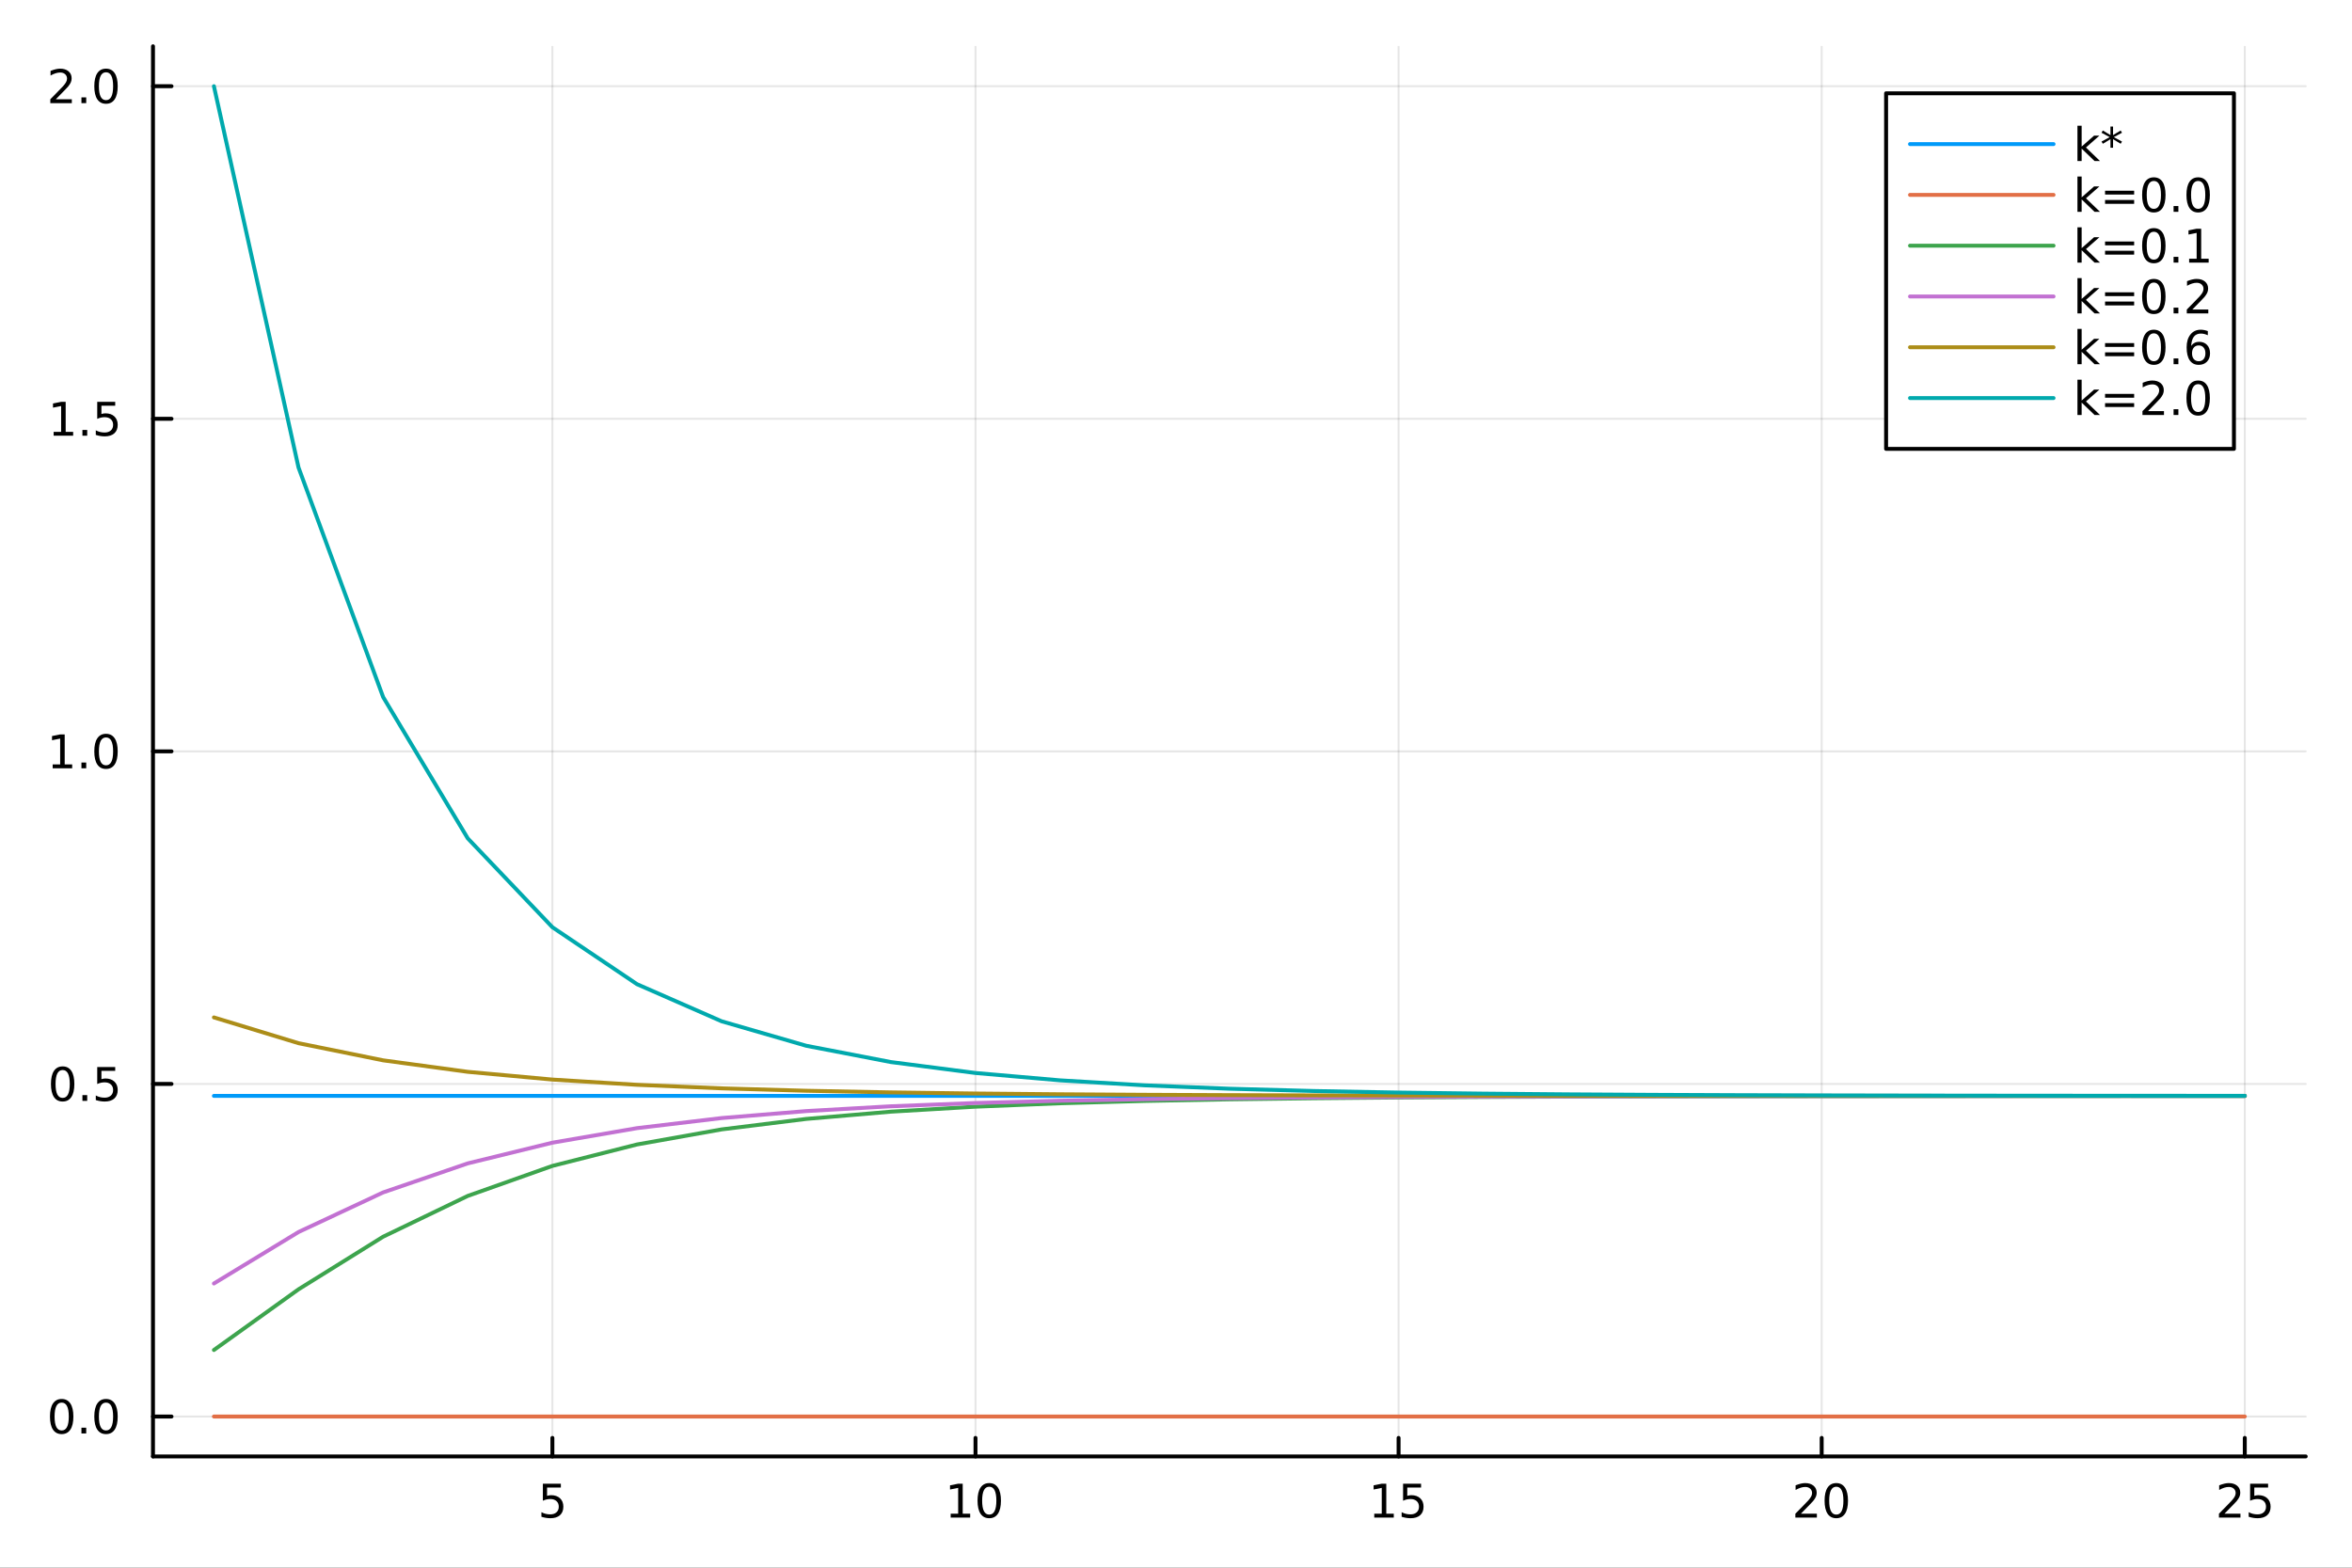 <?xml version="1.0" encoding="utf-8"?>
<svg xmlns="http://www.w3.org/2000/svg" xmlns:xlink="http://www.w3.org/1999/xlink" width="600" height="400" viewBox="0 0 2400 1600">
<rect x="0" y="0" width="2400" height="1600" fill="#333333" stroke="none"/>
<defs>
  <clipPath id="clip640">
    <rect x="0" y="0" width="2400" height="1600"/>
  </clipPath>
</defs>
<path clip-path="url(#clip640)" d="M0 1600 L2400 1600 L2400 0 L0 0  Z" fill="#ffffff" fill-rule="evenodd" fill-opacity="1"/>
<defs>
  <clipPath id="clip641">
    <rect x="480" y="0" width="1681" height="1600"/>
  </clipPath>
</defs>
<path clip-path="url(#clip640)" d="M156.112 1486.45 L2352.76 1486.45 L2352.76 47.244 L156.112 47.244  Z" fill="#ffffff" fill-rule="evenodd" fill-opacity="1"/>
<defs>
  <clipPath id="clip642">
    <rect x="156" y="47" width="2198" height="1440"/>
  </clipPath>
</defs>
<polyline clip-path="url(#clip642)" style="stroke:#000000; stroke-linecap:round; stroke-linejoin:round; stroke-width:2; stroke-opacity:0.1; fill:none" points="563.666,1486.45 563.666,47.244 "/>
<polyline clip-path="url(#clip642)" style="stroke:#000000; stroke-linecap:round; stroke-linejoin:round; stroke-width:2; stroke-opacity:0.1; fill:none" points="995.396,1486.45 995.396,47.244 "/>
<polyline clip-path="url(#clip642)" style="stroke:#000000; stroke-linecap:round; stroke-linejoin:round; stroke-width:2; stroke-opacity:0.1; fill:none" points="1427.13,1486.45 1427.13,47.244 "/>
<polyline clip-path="url(#clip642)" style="stroke:#000000; stroke-linecap:round; stroke-linejoin:round; stroke-width:2; stroke-opacity:0.1; fill:none" points="1858.86,1486.45 1858.86,47.244 "/>
<polyline clip-path="url(#clip642)" style="stroke:#000000; stroke-linecap:round; stroke-linejoin:round; stroke-width:2; stroke-opacity:0.1; fill:none" points="2290.59,1486.45 2290.59,47.244 "/>
<polyline clip-path="url(#clip640)" style="stroke:#000000; stroke-linecap:round; stroke-linejoin:round; stroke-width:4; stroke-opacity:1; fill:none" points="156.112,1486.45 2352.76,1486.45 "/>
<polyline clip-path="url(#clip640)" style="stroke:#000000; stroke-linecap:round; stroke-linejoin:round; stroke-width:4; stroke-opacity:1; fill:none" points="563.666,1486.45 563.666,1467.55 "/>
<polyline clip-path="url(#clip640)" style="stroke:#000000; stroke-linecap:round; stroke-linejoin:round; stroke-width:4; stroke-opacity:1; fill:none" points="995.396,1486.45 995.396,1467.55 "/>
<polyline clip-path="url(#clip640)" style="stroke:#000000; stroke-linecap:round; stroke-linejoin:round; stroke-width:4; stroke-opacity:1; fill:none" points="1427.13,1486.45 1427.13,1467.55 "/>
<polyline clip-path="url(#clip640)" style="stroke:#000000; stroke-linecap:round; stroke-linejoin:round; stroke-width:4; stroke-opacity:1; fill:none" points="1858.86,1486.45 1858.86,1467.55 "/>
<polyline clip-path="url(#clip640)" style="stroke:#000000; stroke-linecap:round; stroke-linejoin:round; stroke-width:4; stroke-opacity:1; fill:none" points="2290.59,1486.45 2290.59,1467.55 "/>
<path clip-path="url(#clip640)" d="M553.943 1514.29 L572.3 1514.29 L572.3 1518.22 L558.226 1518.22 L558.226 1526.7 Q559.244 1526.35 560.263 1526.19 Q561.281 1526 562.3 1526 Q568.087 1526 571.466 1529.17 Q574.846 1532.34 574.846 1537.76 Q574.846 1543.34 571.374 1546.44 Q567.902 1549.52 561.582 1549.52 Q559.406 1549.52 557.138 1549.15 Q554.892 1548.78 552.485 1548.04 L552.485 1543.34 Q554.568 1544.47 556.791 1545.03 Q559.013 1545.58 561.49 1545.58 Q565.494 1545.58 567.832 1543.48 Q570.17 1541.37 570.17 1537.76 Q570.17 1534.15 567.832 1532.04 Q565.494 1529.94 561.49 1529.94 Q559.615 1529.94 557.74 1530.35 Q555.888 1530.77 553.943 1531.65 L553.943 1514.29 Z" fill="#000000" fill-rule="nonzero" fill-opacity="1" /><path clip-path="url(#clip640)" d="M970.083 1544.91 L977.722 1544.91 L977.722 1518.55 L969.412 1520.21 L969.412 1515.95 L977.676 1514.29 L982.352 1514.29 L982.352 1544.91 L989.991 1544.91 L989.991 1548.85 L970.083 1548.85 L970.083 1544.91 Z" fill="#000000" fill-rule="nonzero" fill-opacity="1" /><path clip-path="url(#clip640)" d="M1009.44 1517.37 Q1005.82 1517.37 1004 1520.93 Q1002.19 1524.47 1002.19 1531.6 Q1002.19 1538.71 1004 1542.27 Q1005.82 1545.82 1009.44 1545.82 Q1013.07 1545.82 1014.87 1542.27 Q1016.7 1538.71 1016.7 1531.6 Q1016.7 1524.47 1014.87 1520.93 Q1013.07 1517.37 1009.44 1517.37 M1009.44 1513.66 Q1015.25 1513.66 1018.3 1518.27 Q1021.38 1522.85 1021.38 1531.6 Q1021.38 1540.33 1018.3 1544.94 Q1015.25 1549.52 1009.44 1549.52 Q1003.62 1549.52 1000.55 1544.94 Q997.491 1540.33 997.491 1531.6 Q997.491 1522.85 1000.55 1518.27 Q1003.62 1513.66 1009.44 1513.66 Z" fill="#000000" fill-rule="nonzero" fill-opacity="1" /><path clip-path="url(#clip640)" d="M1402.31 1544.91 L1409.95 1544.91 L1409.95 1518.55 L1401.64 1520.21 L1401.64 1515.95 L1409.9 1514.29 L1414.58 1514.29 L1414.58 1544.91 L1422.22 1544.91 L1422.22 1548.85 L1402.31 1548.85 L1402.31 1544.91 Z" fill="#000000" fill-rule="nonzero" fill-opacity="1" /><path clip-path="url(#clip640)" d="M1431.71 1514.29 L1450.07 1514.29 L1450.07 1518.22 L1435.99 1518.22 L1435.99 1526.7 Q1437.01 1526.35 1438.03 1526.19 Q1439.05 1526 1440.07 1526 Q1445.85 1526 1449.23 1529.17 Q1452.61 1532.34 1452.61 1537.76 Q1452.61 1543.34 1449.14 1546.44 Q1445.67 1549.52 1439.35 1549.52 Q1437.17 1549.52 1434.9 1549.15 Q1432.66 1548.78 1430.25 1548.04 L1430.25 1543.34 Q1432.33 1544.47 1434.56 1545.03 Q1436.78 1545.58 1439.26 1545.58 Q1443.26 1545.58 1445.6 1543.48 Q1447.94 1541.37 1447.94 1537.76 Q1447.94 1534.15 1445.6 1532.04 Q1443.26 1529.94 1439.26 1529.94 Q1437.38 1529.94 1435.51 1530.35 Q1433.65 1530.77 1431.71 1531.65 L1431.71 1514.29 Z" fill="#000000" fill-rule="nonzero" fill-opacity="1" /><path clip-path="url(#clip640)" d="M1837.63 1544.91 L1853.95 1544.91 L1853.95 1548.85 L1832 1548.85 L1832 1544.91 Q1834.67 1542.16 1839.25 1537.53 Q1843.86 1532.88 1845.04 1531.53 Q1847.28 1529.01 1848.16 1527.27 Q1849.06 1525.51 1849.06 1523.82 Q1849.06 1521.07 1847.12 1519.33 Q1845.2 1517.6 1842.1 1517.6 Q1839.9 1517.6 1837.44 1518.36 Q1835.01 1519.13 1832.24 1520.68 L1832.24 1515.95 Q1835.06 1514.82 1837.51 1514.24 Q1839.97 1513.66 1842 1513.66 Q1847.38 1513.66 1850.57 1516.35 Q1853.76 1519.03 1853.76 1523.52 Q1853.76 1525.65 1852.95 1527.57 Q1852.17 1529.47 1850.06 1532.07 Q1849.48 1532.74 1846.38 1535.95 Q1843.28 1539.15 1837.63 1544.91 Z" fill="#000000" fill-rule="nonzero" fill-opacity="1" /><path clip-path="url(#clip640)" d="M1873.76 1517.37 Q1870.15 1517.37 1868.32 1520.93 Q1866.52 1524.47 1866.52 1531.6 Q1866.52 1538.71 1868.32 1542.27 Q1870.15 1545.82 1873.76 1545.82 Q1877.4 1545.82 1879.2 1542.27 Q1881.03 1538.71 1881.03 1531.6 Q1881.03 1524.47 1879.2 1520.93 Q1877.4 1517.37 1873.76 1517.37 M1873.76 1513.66 Q1879.57 1513.66 1882.63 1518.27 Q1885.71 1522.85 1885.71 1531.6 Q1885.71 1540.33 1882.63 1544.94 Q1879.57 1549.52 1873.76 1549.52 Q1867.95 1549.52 1864.87 1544.94 Q1861.82 1540.33 1861.82 1531.6 Q1861.82 1522.85 1864.87 1518.27 Q1867.95 1513.66 1873.76 1513.66 Z" fill="#000000" fill-rule="nonzero" fill-opacity="1" /><path clip-path="url(#clip640)" d="M2269.86 1544.91 L2286.18 1544.91 L2286.18 1548.85 L2264.23 1548.85 L2264.23 1544.91 Q2266.89 1542.16 2271.48 1537.53 Q2276.08 1532.88 2277.27 1531.53 Q2279.51 1529.01 2280.39 1527.27 Q2281.29 1525.51 2281.29 1523.82 Q2281.29 1521.07 2279.35 1519.33 Q2277.43 1517.6 2274.33 1517.6 Q2272.13 1517.6 2269.67 1518.36 Q2267.24 1519.13 2264.46 1520.68 L2264.46 1515.95 Q2267.29 1514.82 2269.74 1514.24 Q2272.2 1513.66 2274.23 1513.66 Q2279.6 1513.66 2282.8 1516.35 Q2285.99 1519.03 2285.99 1523.52 Q2285.99 1525.65 2285.18 1527.57 Q2284.39 1529.47 2282.29 1532.07 Q2281.71 1532.74 2278.61 1535.95 Q2275.51 1539.15 2269.86 1544.91 Z" fill="#000000" fill-rule="nonzero" fill-opacity="1" /><path clip-path="url(#clip640)" d="M2296.04 1514.29 L2314.39 1514.29 L2314.39 1518.22 L2300.32 1518.22 L2300.32 1526.7 Q2301.34 1526.35 2302.36 1526.19 Q2303.38 1526 2304.39 1526 Q2310.18 1526 2313.56 1529.17 Q2316.94 1532.34 2316.94 1537.76 Q2316.94 1543.34 2313.47 1546.44 Q2310 1549.52 2303.68 1549.52 Q2301.5 1549.52 2299.23 1549.15 Q2296.99 1548.78 2294.58 1548.04 L2294.58 1543.34 Q2296.66 1544.47 2298.89 1545.03 Q2301.11 1545.58 2303.58 1545.58 Q2307.59 1545.58 2309.93 1543.48 Q2312.26 1541.37 2312.26 1537.76 Q2312.26 1534.15 2309.93 1532.04 Q2307.59 1529.94 2303.58 1529.94 Q2301.71 1529.94 2299.83 1530.35 Q2297.98 1530.77 2296.04 1531.65 L2296.04 1514.29 Z" fill="#000000" fill-rule="nonzero" fill-opacity="1" /><polyline clip-path="url(#clip642)" style="stroke:#000000; stroke-linecap:round; stroke-linejoin:round; stroke-width:2; stroke-opacity:0.1; fill:none" points="156.112,1445.72 2352.76,1445.72 "/>
<polyline clip-path="url(#clip642)" style="stroke:#000000; stroke-linecap:round; stroke-linejoin:round; stroke-width:2; stroke-opacity:0.1; fill:none" points="156.112,1106.28 2352.76,1106.28 "/>
<polyline clip-path="url(#clip642)" style="stroke:#000000; stroke-linecap:round; stroke-linejoin:round; stroke-width:2; stroke-opacity:0.1; fill:none" points="156.112,766.846 2352.76,766.846 "/>
<polyline clip-path="url(#clip642)" style="stroke:#000000; stroke-linecap:round; stroke-linejoin:round; stroke-width:2; stroke-opacity:0.1; fill:none" points="156.112,427.411 2352.76,427.411 "/>
<polyline clip-path="url(#clip642)" style="stroke:#000000; stroke-linecap:round; stroke-linejoin:round; stroke-width:2; stroke-opacity:0.1; fill:none" points="156.112,87.976 2352.76,87.976 "/>
<polyline clip-path="url(#clip640)" style="stroke:#000000; stroke-linecap:round; stroke-linejoin:round; stroke-width:4; stroke-opacity:1; fill:none" points="156.112,1486.45 156.112,47.244 "/>
<polyline clip-path="url(#clip640)" style="stroke:#000000; stroke-linecap:round; stroke-linejoin:round; stroke-width:4; stroke-opacity:1; fill:none" points="156.112,1445.72 175.01,1445.72 "/>
<polyline clip-path="url(#clip640)" style="stroke:#000000; stroke-linecap:round; stroke-linejoin:round; stroke-width:4; stroke-opacity:1; fill:none" points="156.112,1106.28 175.01,1106.28 "/>
<polyline clip-path="url(#clip640)" style="stroke:#000000; stroke-linecap:round; stroke-linejoin:round; stroke-width:4; stroke-opacity:1; fill:none" points="156.112,766.846 175.01,766.846 "/>
<polyline clip-path="url(#clip640)" style="stroke:#000000; stroke-linecap:round; stroke-linejoin:round; stroke-width:4; stroke-opacity:1; fill:none" points="156.112,427.411 175.01,427.411 "/>
<polyline clip-path="url(#clip640)" style="stroke:#000000; stroke-linecap:round; stroke-linejoin:round; stroke-width:4; stroke-opacity:1; fill:none" points="156.112,87.976 175.01,87.976 "/>
<path clip-path="url(#clip640)" d="M62.937 1431.51 Q59.325 1431.51 57.497 1435.08 Q55.691 1438.62 55.691 1445.75 Q55.691 1452.86 57.497 1456.42 Q59.325 1459.96 62.937 1459.96 Q66.571 1459.96 68.376 1456.42 Q70.205 1452.86 70.205 1445.75 Q70.205 1438.62 68.376 1435.08 Q66.571 1431.51 62.937 1431.51 M62.937 1427.81 Q68.747 1427.81 71.802 1432.42 Q74.881 1437 74.881 1445.75 Q74.881 1454.48 71.802 1459.08 Q68.747 1463.67 62.937 1463.67 Q57.126 1463.67 54.048 1459.08 Q50.992 1454.48 50.992 1445.75 Q50.992 1437 54.048 1432.42 Q57.126 1427.81 62.937 1427.81 Z" fill="#000000" fill-rule="nonzero" fill-opacity="1" /><path clip-path="url(#clip640)" d="M83.098 1457.12 L87.983 1457.12 L87.983 1463 L83.098 1463 L83.098 1457.12 Z" fill="#000000" fill-rule="nonzero" fill-opacity="1" /><path clip-path="url(#clip640)" d="M108.168 1431.51 Q104.557 1431.51 102.728 1435.08 Q100.922 1438.62 100.922 1445.75 Q100.922 1452.86 102.728 1456.42 Q104.557 1459.96 108.168 1459.96 Q111.802 1459.96 113.608 1456.42 Q115.436 1452.86 115.436 1445.75 Q115.436 1438.62 113.608 1435.08 Q111.802 1431.51 108.168 1431.51 M108.168 1427.81 Q113.978 1427.81 117.033 1432.42 Q120.112 1437 120.112 1445.75 Q120.112 1454.48 117.033 1459.08 Q113.978 1463.67 108.168 1463.67 Q102.358 1463.67 99.279 1459.08 Q96.223 1454.48 96.223 1445.75 Q96.223 1437 99.279 1432.42 Q102.358 1427.81 108.168 1427.81 Z" fill="#000000" fill-rule="nonzero" fill-opacity="1" /><path clip-path="url(#clip640)" d="M63.932 1092.08 Q60.321 1092.08 58.492 1095.64 Q56.687 1099.19 56.687 1106.32 Q56.687 1113.42 58.492 1116.99 Q60.321 1120.53 63.932 1120.53 Q67.566 1120.53 69.372 1116.99 Q71.2 1113.42 71.2 1106.32 Q71.2 1099.19 69.372 1095.64 Q67.566 1092.08 63.932 1092.08 M63.932 1088.38 Q69.742 1088.38 72.798 1092.98 Q75.876 1097.57 75.876 1106.32 Q75.876 1115.04 72.798 1119.65 Q69.742 1124.23 63.932 1124.23 Q58.122 1124.23 55.043 1119.65 Q51.987 1115.04 51.987 1106.32 Q51.987 1097.57 55.043 1092.98 Q58.122 1088.38 63.932 1088.38 Z" fill="#000000" fill-rule="nonzero" fill-opacity="1" /><path clip-path="url(#clip640)" d="M84.094 1117.68 L88.978 1117.68 L88.978 1123.56 L84.094 1123.56 L84.094 1117.68 Z" fill="#000000" fill-rule="nonzero" fill-opacity="1" /><path clip-path="url(#clip640)" d="M99.21 1089 L117.566 1089 L117.566 1092.94 L103.492 1092.94 L103.492 1101.41 Q104.51 1101.06 105.529 1100.9 Q106.547 1100.71 107.566 1100.71 Q113.353 1100.71 116.733 1103.89 Q120.112 1107.06 120.112 1112.47 Q120.112 1118.05 116.64 1121.15 Q113.168 1124.23 106.848 1124.23 Q104.672 1124.23 102.404 1123.86 Q100.159 1123.49 97.751 1122.75 L97.751 1118.05 Q99.835 1119.19 102.057 1119.74 Q104.279 1120.3 106.756 1120.3 Q110.76 1120.3 113.098 1118.19 Q115.436 1116.08 115.436 1112.47 Q115.436 1108.86 113.098 1106.76 Q110.76 1104.65 106.756 1104.65 Q104.881 1104.65 103.006 1105.07 Q101.154 1105.48 99.21 1106.36 L99.21 1089 Z" fill="#000000" fill-rule="nonzero" fill-opacity="1" /><path clip-path="url(#clip640)" d="M53.747 780.191 L61.386 780.191 L61.386 753.825 L53.075 755.492 L53.075 751.233 L61.339 749.566 L66.015 749.566 L66.015 780.191 L73.654 780.191 L73.654 784.126 L53.747 784.126 L53.747 780.191 Z" fill="#000000" fill-rule="nonzero" fill-opacity="1" /><path clip-path="url(#clip640)" d="M83.098 778.246 L87.983 778.246 L87.983 784.126 L83.098 784.126 L83.098 778.246 Z" fill="#000000" fill-rule="nonzero" fill-opacity="1" /><path clip-path="url(#clip640)" d="M108.168 752.645 Q104.557 752.645 102.728 756.209 Q100.922 759.751 100.922 766.881 Q100.922 773.987 102.728 777.552 Q104.557 781.094 108.168 781.094 Q111.802 781.094 113.608 777.552 Q115.436 773.987 115.436 766.881 Q115.436 759.751 113.608 756.209 Q111.802 752.645 108.168 752.645 M108.168 748.941 Q113.978 748.941 117.033 753.547 Q120.112 758.131 120.112 766.881 Q120.112 775.608 117.033 780.214 Q113.978 784.797 108.168 784.797 Q102.358 784.797 99.279 780.214 Q96.223 775.608 96.223 766.881 Q96.223 758.131 99.279 753.547 Q102.358 748.941 108.168 748.941 Z" fill="#000000" fill-rule="nonzero" fill-opacity="1" /><path clip-path="url(#clip640)" d="M54.742 440.756 L62.381 440.756 L62.381 414.39 L54.071 416.057 L54.071 411.798 L62.335 410.131 L67.011 410.131 L67.011 440.756 L74.649 440.756 L74.649 444.691 L54.742 444.691 L54.742 440.756 Z" fill="#000000" fill-rule="nonzero" fill-opacity="1" /><path clip-path="url(#clip640)" d="M84.094 438.812 L88.978 438.812 L88.978 444.691 L84.094 444.691 L84.094 438.812 Z" fill="#000000" fill-rule="nonzero" fill-opacity="1" /><path clip-path="url(#clip640)" d="M99.21 410.131 L117.566 410.131 L117.566 414.066 L103.492 414.066 L103.492 422.538 Q104.51 422.191 105.529 422.029 Q106.547 421.844 107.566 421.844 Q113.353 421.844 116.733 425.015 Q120.112 428.187 120.112 433.603 Q120.112 439.182 116.64 442.284 Q113.168 445.362 106.848 445.362 Q104.672 445.362 102.404 444.992 Q100.159 444.622 97.751 443.881 L97.751 439.182 Q99.835 440.316 102.057 440.872 Q104.279 441.427 106.756 441.427 Q110.76 441.427 113.098 439.321 Q115.436 437.214 115.436 433.603 Q115.436 429.992 113.098 427.886 Q110.76 425.779 106.756 425.779 Q104.881 425.779 103.006 426.196 Q101.154 426.613 99.21 427.492 L99.21 410.131 Z" fill="#000000" fill-rule="nonzero" fill-opacity="1" /><path clip-path="url(#clip640)" d="M56.964 101.321 L73.284 101.321 L73.284 105.256 L51.339 105.256 L51.339 101.321 Q54.001 98.567 58.585 93.937 Q63.191 89.284 64.372 87.942 Q66.617 85.418 67.497 83.682 Q68.399 81.923 68.399 80.233 Q68.399 77.479 66.455 75.743 Q64.534 74.006 61.432 74.006 Q59.233 74.006 56.779 74.77 Q54.349 75.534 51.571 77.085 L51.571 72.363 Q54.395 71.229 56.849 70.65 Q59.302 70.071 61.339 70.071 Q66.71 70.071 69.904 72.757 Q73.099 75.442 73.099 79.932 Q73.099 82.062 72.288 83.983 Q71.501 85.881 69.395 88.474 Q68.816 89.145 65.714 92.363 Q62.612 95.557 56.964 101.321 Z" fill="#000000" fill-rule="nonzero" fill-opacity="1" /><path clip-path="url(#clip640)" d="M83.098 99.377 L87.983 99.377 L87.983 105.256 L83.098 105.256 L83.098 99.377 Z" fill="#000000" fill-rule="nonzero" fill-opacity="1" /><path clip-path="url(#clip640)" d="M108.168 73.775 Q104.557 73.775 102.728 77.34 Q100.922 80.881 100.922 88.011 Q100.922 95.117 102.728 98.682 Q104.557 102.224 108.168 102.224 Q111.802 102.224 113.608 98.682 Q115.436 95.117 115.436 88.011 Q115.436 80.881 113.608 77.34 Q111.802 73.775 108.168 73.775 M108.168 70.071 Q113.978 70.071 117.033 74.678 Q120.112 79.261 120.112 88.011 Q120.112 96.738 117.033 101.344 Q113.978 105.928 108.168 105.928 Q102.358 105.928 99.279 101.344 Q96.223 96.738 96.223 88.011 Q96.223 79.261 99.279 74.678 Q102.358 70.071 108.168 70.071 Z" fill="#000000" fill-rule="nonzero" fill-opacity="1" /><polyline clip-path="url(#clip642)" style="stroke:#009af9; stroke-linecap:round; stroke-linejoin:round; stroke-width:4; stroke-opacity:1; fill:none" points="218.281,1118.48 304.627,1118.48 390.973,1118.48 477.319,1118.48 563.666,1118.48 650.012,1118.48 736.358,1118.48 822.704,1118.48 909.05,1118.48 995.396,1118.48 1081.74,1118.48 1168.09,1118.48 1254.43,1118.48 1340.78,1118.48 1427.13,1118.48 1513.47,1118.48 1599.82,1118.48 1686.16,1118.48 1772.51,1118.48 1858.86,1118.48 1945.2,1118.48 2031.55,1118.48 2117.89,1118.48 2204.24,1118.48 2290.59,1118.48 "/>
<polyline clip-path="url(#clip642)" style="stroke:#e26f46; stroke-linecap:round; stroke-linejoin:round; stroke-width:4; stroke-opacity:1; fill:none" points="218.281,1445.72 304.627,1445.72 390.973,1445.72 477.319,1445.72 563.666,1445.72 650.012,1445.72 736.358,1445.72 822.704,1445.72 909.05,1445.72 995.396,1445.72 1081.74,1445.72 1168.09,1445.72 1254.43,1445.72 1340.78,1445.72 1427.13,1445.72 1513.47,1445.72 1599.82,1445.72 1686.16,1445.72 1772.51,1445.72 1858.86,1445.72 1945.2,1445.72 2031.55,1445.72 2117.89,1445.72 2204.24,1445.72 2290.59,1445.72 "/>
<polyline clip-path="url(#clip642)" style="stroke:#3da44d; stroke-linecap:round; stroke-linejoin:round; stroke-width:4; stroke-opacity:1; fill:none" points="218.281,1377.83 304.627,1315.89 390.973,1262.19 477.319,1220.56 563.666,1189.94 650.012,1168.06 736.358,1152.68 822.704,1141.98 909.05,1134.58 995.396,1129.5 1081.74,1126.01 1168.09,1123.62 1254.43,1121.99 1340.78,1120.88 1427.13,1120.11 1513.47,1119.6 1599.82,1119.24 1686.16,1119 1772.51,1118.83 1858.86,1118.72 1945.2,1118.65 2031.55,1118.59 2117.89,1118.56 2204.24,1118.53 2290.59,1118.52 "/>
<polyline clip-path="url(#clip642)" style="stroke:#c271d2; stroke-linecap:round; stroke-linejoin:round; stroke-width:4; stroke-opacity:1; fill:none" points="218.281,1309.94 304.627,1257.42 390.973,1216.99 477.319,1187.36 563.666,1166.24 650.012,1151.4 736.358,1141.1 822.704,1133.98 909.05,1129.08 995.396,1125.73 1081.74,1123.43 1168.09,1121.86 1254.43,1120.79 1340.78,1120.05 1427.13,1119.55 1513.47,1119.21 1599.82,1118.98 1686.16,1118.82 1772.51,1118.71 1858.86,1118.64 1945.2,1118.59 2031.55,1118.55 2117.89,1118.53 2204.24,1118.51 2290.59,1118.5 "/>
<polyline clip-path="url(#clip642)" style="stroke:#ac8d18; stroke-linecap:round; stroke-linejoin:round; stroke-width:4; stroke-opacity:1; fill:none" points="218.281,1038.39 304.627,1064.7 390.973,1082.2 477.319,1093.92 563.666,1101.82 650.012,1107.16 736.358,1110.78 822.704,1113.24 909.05,1114.91 995.396,1116.05 1081.74,1116.82 1168.09,1117.35 1254.43,1117.71 1340.78,1117.96 1427.13,1118.12 1513.47,1118.24 1599.82,1118.31 1686.16,1118.37 1772.51,1118.4 1858.86,1118.43 1945.2,1118.44 2031.55,1118.46 2117.89,1118.46 2204.24,1118.47 2290.59,1118.47 "/>
<polyline clip-path="url(#clip642)" style="stroke:#00a9ad; stroke-linecap:round; stroke-linejoin:round; stroke-width:4; stroke-opacity:1; fill:none" points="218.281,87.976 304.627,477.189 390.973,711.454 477.319,855.655 563.666,946.344 650.012,1004.48 736.358,1042.34 822.704,1067.32 909.05,1083.95 995.396,1095.1 1081.74,1102.62 1168.09,1107.7 1254.43,1111.15 1340.78,1113.49 1427.13,1115.08 1513.47,1116.16 1599.82,1116.9 1686.16,1117.4 1772.51,1117.75 1858.86,1117.98 1945.2,1118.14 2031.55,1118.25 2117.89,1118.32 2204.24,1118.37 2290.59,1118.41 "/>
<path clip-path="url(#clip640)" d="M1924.59 458.098 L2279.53 458.098 L2279.53 95.218 L1924.59 95.218  Z" fill="#ffffff" fill-rule="evenodd" fill-opacity="1"/>
<polyline clip-path="url(#clip640)" style="stroke:#000000; stroke-linecap:round; stroke-linejoin:round; stroke-width:4; stroke-opacity:1; fill:none" points="1924.59,458.098 2279.53,458.098 2279.53,95.218 1924.59,95.218 1924.59,458.098 "/>
<polyline clip-path="url(#clip640)" style="stroke:#009af9; stroke-linecap:round; stroke-linejoin:round; stroke-width:4; stroke-opacity:1; fill:none" points="1949,147.058 2095.44,147.058 "/>
<path clip-path="url(#clip640)" d="M2119.85 128.319 L2124.13 128.319 L2124.13 149.592 L2136.84 138.412 L2142.28 138.412 L2128.53 150.541 L2142.86 164.338 L2137.3 164.338 L2124.13 151.676 L2124.13 164.338 L2119.85 164.338 L2119.85 128.319 Z" fill="#000000" fill-rule="nonzero" fill-opacity="1" /><path clip-path="url(#clip640)" d="M2165.29 135.472 L2156.98 139.963 L2165.29 144.477 L2163.95 146.745 L2156.17 142.046 L2156.17 150.773 L2153.53 150.773 L2153.53 142.046 L2145.75 146.745 L2144.41 144.477 L2152.72 139.963 L2144.41 135.472 L2145.75 133.18 L2153.53 137.879 L2153.53 129.153 L2156.17 129.153 L2156.17 137.879 L2163.95 133.18 L2165.29 135.472 Z" fill="#000000" fill-rule="nonzero" fill-opacity="1" /><polyline clip-path="url(#clip640)" style="stroke:#e26f46; stroke-linecap:round; stroke-linejoin:round; stroke-width:4; stroke-opacity:1; fill:none" points="1949,198.898 2095.44,198.898 "/>
<path clip-path="url(#clip640)" d="M2119.85 180.159 L2124.13 180.159 L2124.13 201.432 L2136.84 190.252 L2142.28 190.252 L2128.53 202.381 L2142.86 216.178 L2137.3 216.178 L2124.13 203.516 L2124.13 216.178 L2119.85 216.178 L2119.85 180.159 Z" fill="#000000" fill-rule="nonzero" fill-opacity="1" /><path clip-path="url(#clip640)" d="M2148.02 194.65 L2177.7 194.65 L2177.7 198.539 L2148.02 198.539 L2148.02 194.65 M2148.02 204.094 L2177.7 204.094 L2177.7 208.029 L2148.02 208.029 L2148.02 204.094 Z" fill="#000000" fill-rule="nonzero" fill-opacity="1" /><path clip-path="url(#clip640)" d="M2197.79 184.696 Q2194.18 184.696 2192.35 188.261 Q2190.54 191.803 2190.54 198.932 Q2190.54 206.039 2192.35 209.604 Q2194.18 213.145 2197.79 213.145 Q2201.42 213.145 2203.23 209.604 Q2205.06 206.039 2205.06 198.932 Q2205.06 191.803 2203.23 188.261 Q2201.42 184.696 2197.79 184.696 M2197.79 180.993 Q2203.6 180.993 2206.66 185.599 Q2209.73 190.182 2209.73 198.932 Q2209.73 207.659 2206.66 212.266 Q2203.6 216.849 2197.79 216.849 Q2191.98 216.849 2188.9 212.266 Q2185.85 207.659 2185.85 198.932 Q2185.85 190.182 2188.9 185.599 Q2191.98 180.993 2197.79 180.993 Z" fill="#000000" fill-rule="nonzero" fill-opacity="1" /><path clip-path="url(#clip640)" d="M2217.95 210.298 L2222.84 210.298 L2222.84 216.178 L2217.95 216.178 L2217.95 210.298 Z" fill="#000000" fill-rule="nonzero" fill-opacity="1" /><path clip-path="url(#clip640)" d="M2243.02 184.696 Q2239.41 184.696 2237.58 188.261 Q2235.78 191.803 2235.78 198.932 Q2235.78 206.039 2237.58 209.604 Q2239.41 213.145 2243.02 213.145 Q2246.66 213.145 2248.46 209.604 Q2250.29 206.039 2250.29 198.932 Q2250.29 191.803 2248.46 188.261 Q2246.66 184.696 2243.02 184.696 M2243.02 180.993 Q2248.83 180.993 2251.89 185.599 Q2254.97 190.182 2254.97 198.932 Q2254.97 207.659 2251.89 212.266 Q2248.83 216.849 2243.02 216.849 Q2237.21 216.849 2234.13 212.266 Q2231.08 207.659 2231.08 198.932 Q2231.08 190.182 2234.13 185.599 Q2237.21 180.993 2243.02 180.993 Z" fill="#000000" fill-rule="nonzero" fill-opacity="1" /><polyline clip-path="url(#clip640)" style="stroke:#3da44d; stroke-linecap:round; stroke-linejoin:round; stroke-width:4; stroke-opacity:1; fill:none" points="1949,250.738 2095.44,250.738 "/>
<path clip-path="url(#clip640)" d="M2119.85 231.999 L2124.13 231.999 L2124.13 253.272 L2136.84 242.092 L2142.28 242.092 L2128.53 254.221 L2142.86 268.018 L2137.3 268.018 L2124.13 255.356 L2124.13 268.018 L2119.85 268.018 L2119.85 231.999 Z" fill="#000000" fill-rule="nonzero" fill-opacity="1" /><path clip-path="url(#clip640)" d="M2148.02 246.49 L2177.7 246.49 L2177.7 250.379 L2148.02 250.379 L2148.02 246.49 M2148.02 255.934 L2177.7 255.934 L2177.7 259.869 L2148.02 259.869 L2148.02 255.934 Z" fill="#000000" fill-rule="nonzero" fill-opacity="1" /><path clip-path="url(#clip640)" d="M2197.79 236.536 Q2194.18 236.536 2192.35 240.101 Q2190.54 243.643 2190.54 250.772 Q2190.54 257.879 2192.35 261.444 Q2194.18 264.985 2197.79 264.985 Q2201.42 264.985 2203.23 261.444 Q2205.06 257.879 2205.06 250.772 Q2205.06 243.643 2203.23 240.101 Q2201.42 236.536 2197.79 236.536 M2197.79 232.833 Q2203.6 232.833 2206.66 237.439 Q2209.73 242.022 2209.73 250.772 Q2209.73 259.499 2206.66 264.106 Q2203.6 268.689 2197.79 268.689 Q2191.98 268.689 2188.9 264.106 Q2185.85 259.499 2185.85 250.772 Q2185.85 242.022 2188.9 237.439 Q2191.98 232.833 2197.79 232.833 Z" fill="#000000" fill-rule="nonzero" fill-opacity="1" /><path clip-path="url(#clip640)" d="M2217.95 262.138 L2222.84 262.138 L2222.84 268.018 L2217.95 268.018 L2217.95 262.138 Z" fill="#000000" fill-rule="nonzero" fill-opacity="1" /><path clip-path="url(#clip640)" d="M2233.83 264.082 L2241.47 264.082 L2241.47 237.717 L2233.16 239.383 L2233.16 235.124 L2241.42 233.458 L2246.1 233.458 L2246.1 264.082 L2253.74 264.082 L2253.74 268.018 L2233.83 268.018 L2233.83 264.082 Z" fill="#000000" fill-rule="nonzero" fill-opacity="1" /><polyline clip-path="url(#clip640)" style="stroke:#c271d2; stroke-linecap:round; stroke-linejoin:round; stroke-width:4; stroke-opacity:1; fill:none" points="1949,302.578 2095.44,302.578 "/>
<path clip-path="url(#clip640)" d="M2119.85 283.839 L2124.13 283.839 L2124.13 305.112 L2136.84 293.932 L2142.28 293.932 L2128.53 306.061 L2142.86 319.858 L2137.3 319.858 L2124.13 307.196 L2124.13 319.858 L2119.85 319.858 L2119.85 283.839 Z" fill="#000000" fill-rule="nonzero" fill-opacity="1" /><path clip-path="url(#clip640)" d="M2148.02 298.33 L2177.7 298.33 L2177.7 302.219 L2148.02 302.219 L2148.02 298.33 M2148.02 307.774 L2177.7 307.774 L2177.7 311.709 L2148.02 311.709 L2148.02 307.774 Z" fill="#000000" fill-rule="nonzero" fill-opacity="1" /><path clip-path="url(#clip640)" d="M2197.79 288.376 Q2194.18 288.376 2192.35 291.941 Q2190.54 295.483 2190.54 302.612 Q2190.54 309.719 2192.35 313.284 Q2194.18 316.825 2197.79 316.825 Q2201.42 316.825 2203.23 313.284 Q2205.06 309.719 2205.06 302.612 Q2205.06 295.483 2203.23 291.941 Q2201.42 288.376 2197.79 288.376 M2197.79 284.673 Q2203.6 284.673 2206.66 289.279 Q2209.73 293.862 2209.73 302.612 Q2209.73 311.339 2206.66 315.946 Q2203.6 320.529 2197.79 320.529 Q2191.98 320.529 2188.9 315.946 Q2185.85 311.339 2185.85 302.612 Q2185.85 293.862 2188.9 289.279 Q2191.98 284.673 2197.79 284.673 Z" fill="#000000" fill-rule="nonzero" fill-opacity="1" /><path clip-path="url(#clip640)" d="M2217.95 313.978 L2222.84 313.978 L2222.84 319.858 L2217.95 319.858 L2217.95 313.978 Z" fill="#000000" fill-rule="nonzero" fill-opacity="1" /><path clip-path="url(#clip640)" d="M2237.05 315.922 L2253.37 315.922 L2253.37 319.858 L2231.42 319.858 L2231.42 315.922 Q2234.09 313.168 2238.67 308.538 Q2243.28 303.885 2244.46 302.543 Q2246.7 300.02 2247.58 298.284 Q2248.48 296.524 2248.48 294.835 Q2248.48 292.08 2246.54 290.344 Q2244.62 288.608 2241.52 288.608 Q2239.32 288.608 2236.86 289.372 Q2234.43 290.135 2231.66 291.686 L2231.66 286.964 Q2234.48 285.83 2236.93 285.251 Q2239.39 284.673 2241.42 284.673 Q2246.79 284.673 2249.99 287.358 Q2253.18 290.043 2253.18 294.534 Q2253.18 296.663 2252.37 298.585 Q2251.59 300.483 2249.48 303.075 Q2248.9 303.747 2245.8 306.964 Q2242.7 310.159 2237.05 315.922 Z" fill="#000000" fill-rule="nonzero" fill-opacity="1" /><polyline clip-path="url(#clip640)" style="stroke:#ac8d18; stroke-linecap:round; stroke-linejoin:round; stroke-width:4; stroke-opacity:1; fill:none" points="1949,354.418 2095.44,354.418 "/>
<path clip-path="url(#clip640)" d="M2119.85 335.679 L2124.13 335.679 L2124.13 356.952 L2136.84 345.772 L2142.28 345.772 L2128.53 357.901 L2142.86 371.698 L2137.3 371.698 L2124.13 359.036 L2124.13 371.698 L2119.85 371.698 L2119.85 335.679 Z" fill="#000000" fill-rule="nonzero" fill-opacity="1" /><path clip-path="url(#clip640)" d="M2148.02 350.17 L2177.7 350.17 L2177.7 354.059 L2148.02 354.059 L2148.02 350.17 M2148.02 359.614 L2177.7 359.614 L2177.7 363.549 L2148.02 363.549 L2148.02 359.614 Z" fill="#000000" fill-rule="nonzero" fill-opacity="1" /><path clip-path="url(#clip640)" d="M2197.79 340.216 Q2194.18 340.216 2192.35 343.781 Q2190.54 347.323 2190.54 354.452 Q2190.54 361.559 2192.35 365.124 Q2194.18 368.665 2197.79 368.665 Q2201.42 368.665 2203.23 365.124 Q2205.06 361.559 2205.06 354.452 Q2205.06 347.323 2203.23 343.781 Q2201.42 340.216 2197.79 340.216 M2197.79 336.513 Q2203.6 336.513 2206.66 341.119 Q2209.73 345.702 2209.73 354.452 Q2209.73 363.179 2206.66 367.786 Q2203.6 372.369 2197.79 372.369 Q2191.98 372.369 2188.9 367.786 Q2185.85 363.179 2185.85 354.452 Q2185.85 345.702 2188.9 341.119 Q2191.98 336.513 2197.79 336.513 Z" fill="#000000" fill-rule="nonzero" fill-opacity="1" /><path clip-path="url(#clip640)" d="M2217.95 365.818 L2222.84 365.818 L2222.84 371.698 L2217.95 371.698 L2217.95 365.818 Z" fill="#000000" fill-rule="nonzero" fill-opacity="1" /><path clip-path="url(#clip640)" d="M2243.6 352.554 Q2240.45 352.554 2238.6 354.707 Q2236.77 356.86 2236.77 360.61 Q2236.77 364.336 2238.6 366.512 Q2240.45 368.665 2243.6 368.665 Q2246.75 368.665 2248.58 366.512 Q2250.43 364.336 2250.43 360.61 Q2250.43 356.86 2248.58 354.707 Q2246.75 352.554 2243.6 352.554 M2252.88 337.901 L2252.88 342.161 Q2251.12 341.327 2249.32 340.888 Q2247.53 340.448 2245.78 340.448 Q2241.15 340.448 2238.69 343.573 Q2236.26 346.698 2235.91 353.017 Q2237.28 351.003 2239.34 349.938 Q2241.4 348.85 2243.88 348.85 Q2249.09 348.85 2252.09 352.022 Q2255.13 355.17 2255.13 360.61 Q2255.13 365.934 2251.98 369.151 Q2248.83 372.369 2243.6 372.369 Q2237.6 372.369 2234.43 367.786 Q2231.26 363.179 2231.26 354.452 Q2231.26 346.258 2235.15 341.397 Q2239.04 336.513 2245.59 336.513 Q2247.35 336.513 2249.13 336.86 Q2250.94 337.207 2252.88 337.901 Z" fill="#000000" fill-rule="nonzero" fill-opacity="1" /><polyline clip-path="url(#clip640)" style="stroke:#00a9ad; stroke-linecap:round; stroke-linejoin:round; stroke-width:4; stroke-opacity:1; fill:none" points="1949,406.258 2095.44,406.258 "/>
<path clip-path="url(#clip640)" d="M2119.85 387.519 L2124.13 387.519 L2124.13 408.792 L2136.84 397.612 L2142.28 397.612 L2128.53 409.741 L2142.86 423.538 L2137.3 423.538 L2124.13 410.876 L2124.13 423.538 L2119.85 423.538 L2119.85 387.519 Z" fill="#000000" fill-rule="nonzero" fill-opacity="1" /><path clip-path="url(#clip640)" d="M2148.02 402.01 L2177.7 402.01 L2177.7 405.899 L2148.02 405.899 L2148.02 402.01 M2148.02 411.454 L2177.7 411.454 L2177.7 415.389 L2148.02 415.389 L2148.02 411.454 Z" fill="#000000" fill-rule="nonzero" fill-opacity="1" /><path clip-path="url(#clip640)" d="M2191.82 419.602 L2208.14 419.602 L2208.14 423.538 L2186.19 423.538 L2186.19 419.602 Q2188.85 416.848 2193.44 412.218 Q2198.04 407.565 2199.22 406.223 Q2201.47 403.7 2202.35 401.964 Q2203.25 400.204 2203.25 398.515 Q2203.25 395.76 2201.31 394.024 Q2199.39 392.288 2196.29 392.288 Q2194.09 392.288 2191.63 393.052 Q2189.2 393.815 2186.42 395.366 L2186.42 390.644 Q2189.25 389.51 2191.7 388.931 Q2194.16 388.353 2196.19 388.353 Q2201.56 388.353 2204.76 391.038 Q2207.95 393.723 2207.95 398.214 Q2207.95 400.343 2207.14 402.265 Q2206.35 404.163 2204.25 406.755 Q2203.67 407.427 2200.57 410.644 Q2197.47 413.839 2191.82 419.602 Z" fill="#000000" fill-rule="nonzero" fill-opacity="1" /><path clip-path="url(#clip640)" d="M2217.95 417.658 L2222.84 417.658 L2222.84 423.538 L2217.95 423.538 L2217.95 417.658 Z" fill="#000000" fill-rule="nonzero" fill-opacity="1" /><path clip-path="url(#clip640)" d="M2243.02 392.056 Q2239.41 392.056 2237.58 395.621 Q2235.78 399.163 2235.78 406.292 Q2235.78 413.399 2237.58 416.964 Q2239.41 420.505 2243.02 420.505 Q2246.66 420.505 2248.46 416.964 Q2250.29 413.399 2250.29 406.292 Q2250.29 399.163 2248.46 395.621 Q2246.66 392.056 2243.02 392.056 M2243.02 388.353 Q2248.83 388.353 2251.89 392.959 Q2254.97 397.542 2254.97 406.292 Q2254.97 415.019 2251.89 419.626 Q2248.83 424.209 2243.02 424.209 Q2237.21 424.209 2234.13 419.626 Q2231.08 415.019 2231.08 406.292 Q2231.08 397.542 2234.13 392.959 Q2237.21 388.353 2243.02 388.353 Z" fill="#000000" fill-rule="nonzero" fill-opacity="1" /></svg>